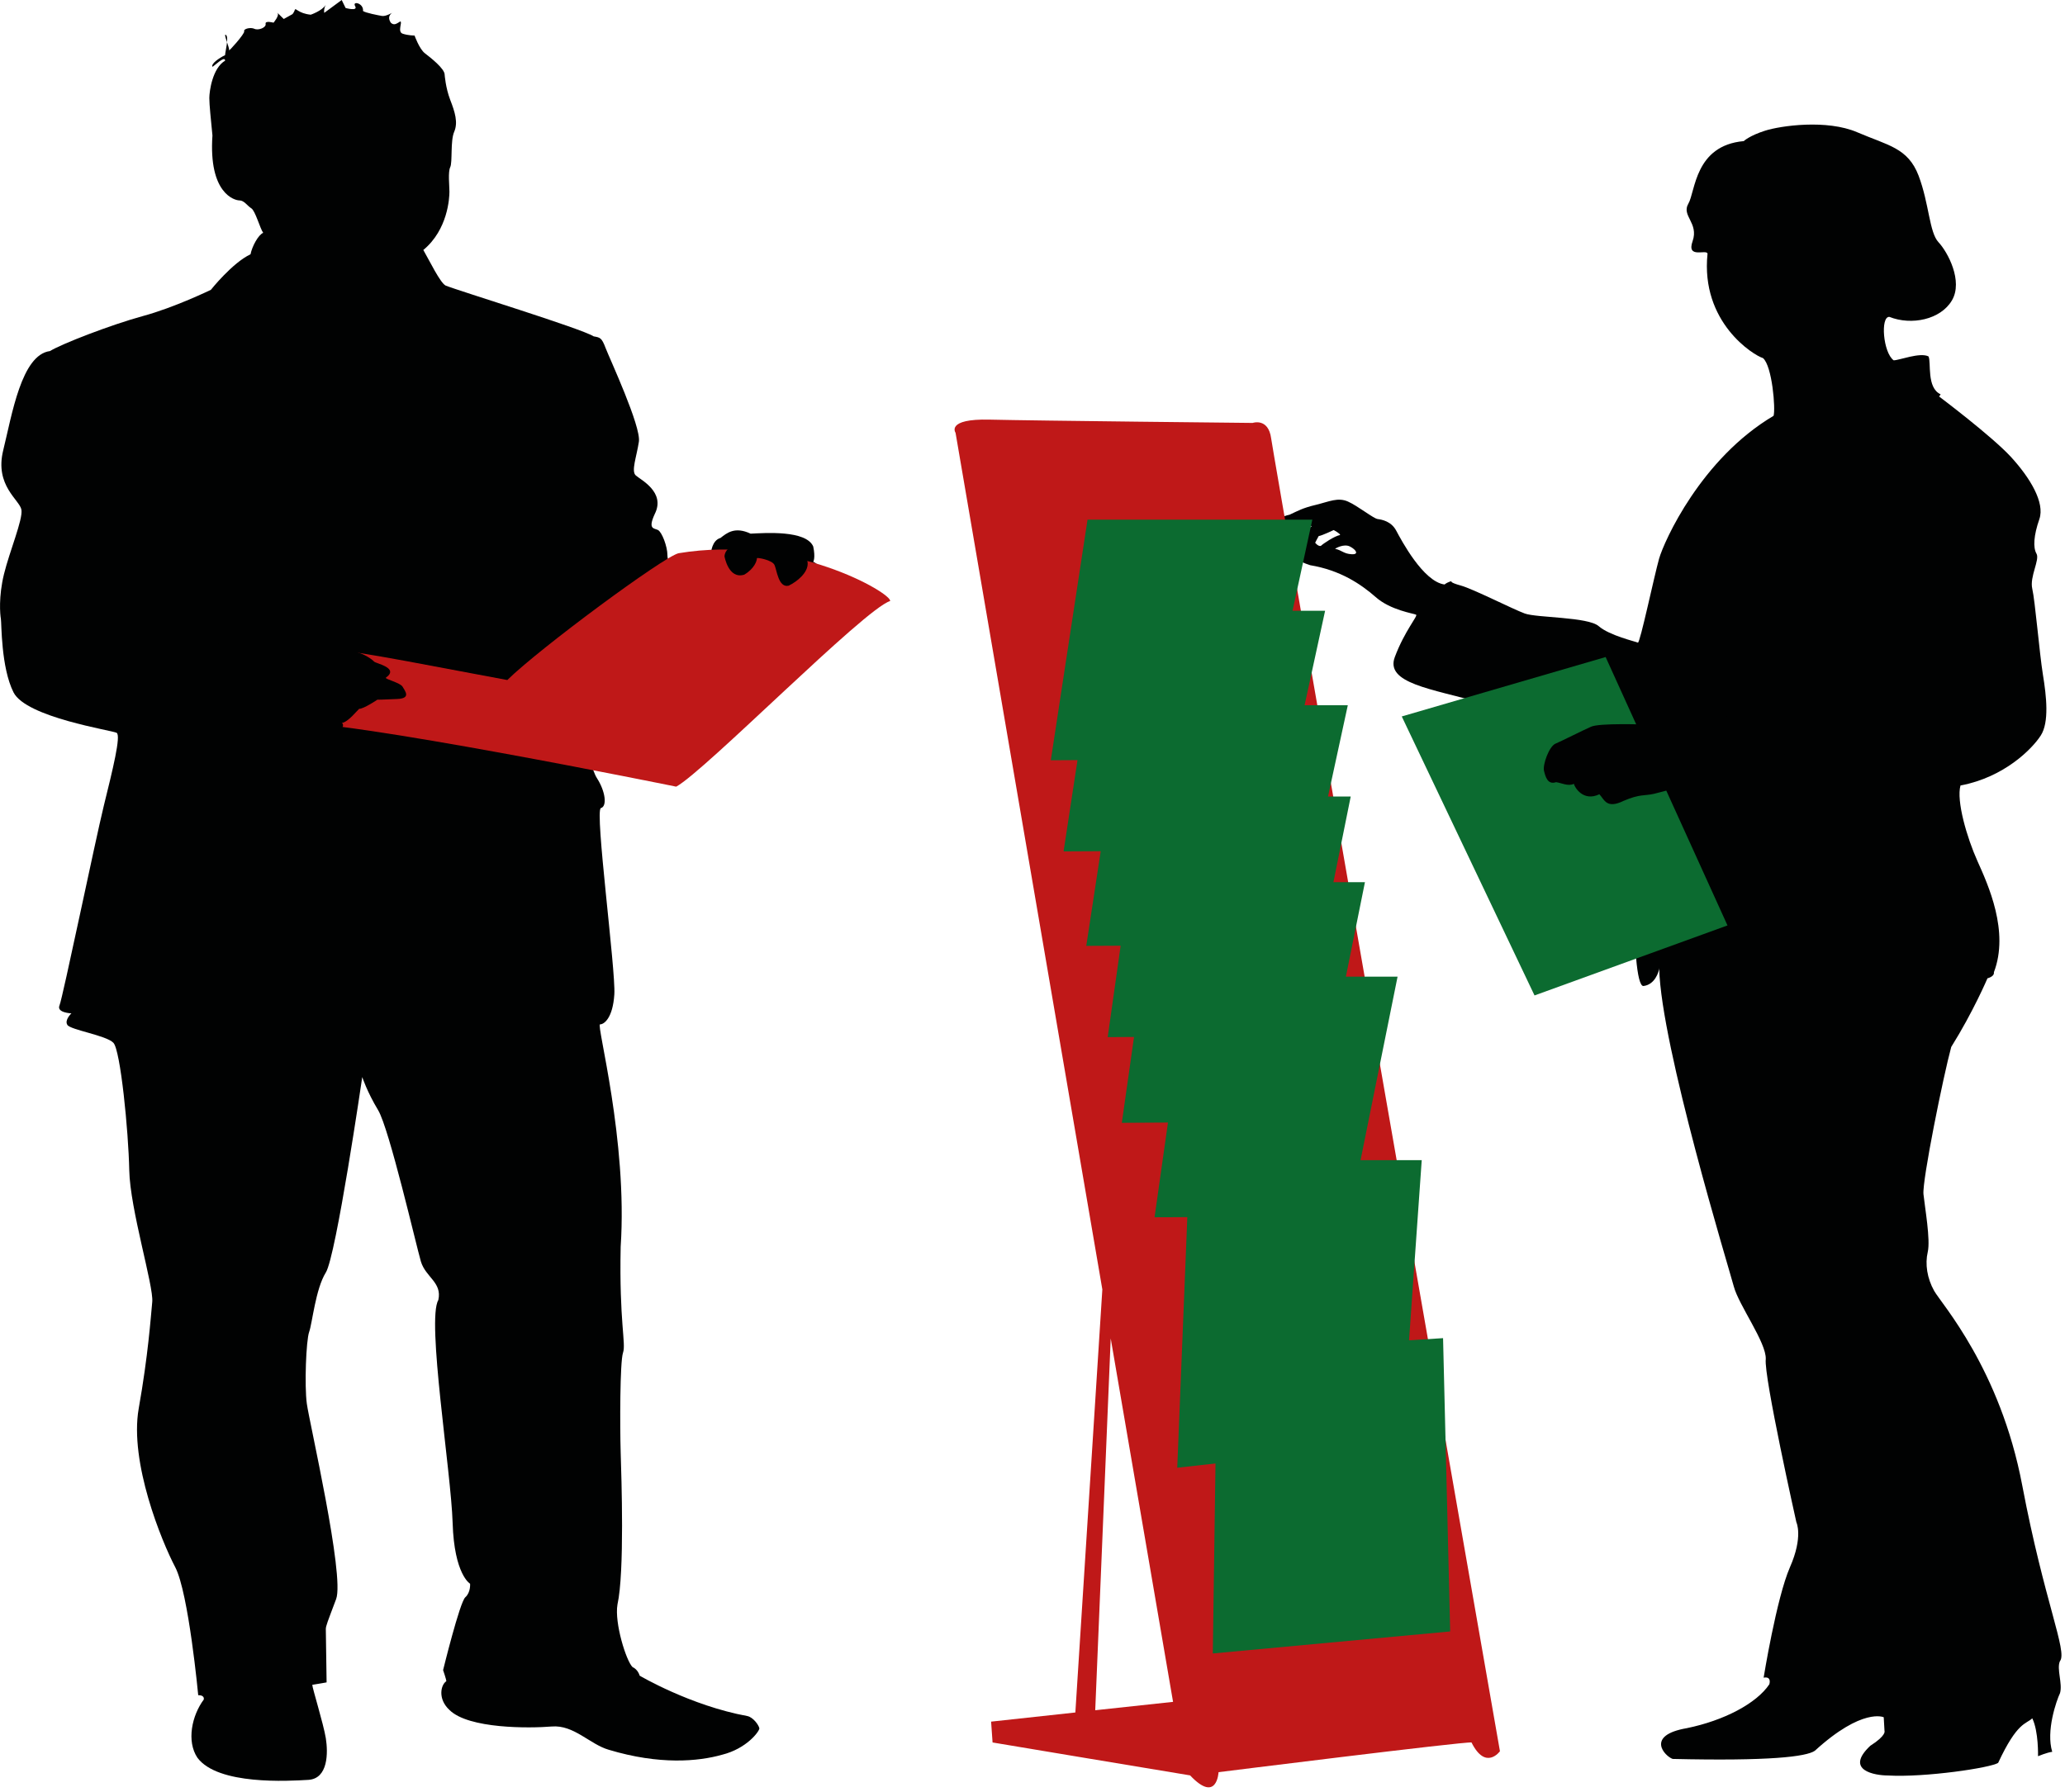 <?xml version="1.0" encoding="UTF-8" standalone="no"?>
<!DOCTYPE svg PUBLIC "-//W3C//DTD SVG 1.1//EN" "http://www.w3.org/Graphics/SVG/1.1/DTD/svg11.dtd">
<svg width="100%" height="100%" viewBox="0 0 212 184" version="1.1" xmlns="http://www.w3.org/2000/svg" xmlns:xlink="http://www.w3.org/1999/xlink" xml:space="preserve" xmlns:serif="http://www.serif.com/" style="fill-rule:evenodd;clip-rule:evenodd;stroke-linejoin:round;stroke-miterlimit:1.414;">
    <g transform="matrix(1,0,0,1,-1589.57,-1316.49)">
        <g>
            <g>
                <g>
                    <path d="M1759.9,1415.88C1759.9,1415.9 1759.9,1415.93 1759.9,1415.96C1759.91,1415.89 1759.91,1415.86 1759.9,1415.88Z" style="fill:rgb(1,2,2);fill-rule:nonzero;"/>
                    <path d="M1801.05,1487.07C1801.85,1486.11 1799.45,1480.98 1797.18,1469.02C1794.92,1457.06 1788.87,1450.35 1788.14,1449.05C1787.41,1447.75 1787.19,1446.29 1787.48,1445.05C1787.77,1443.8 1787.19,1440.53 1787.04,1439.12C1786.9,1437.71 1789.09,1426.93 1789.89,1424C1792.15,1420.39 1793.61,1416.95 1793.61,1416.95C1793.61,1416.95 1794.34,1416.78 1794.27,1416.33C1795.87,1412.15 1793.68,1407.36 1792.59,1404.93C1791.5,1402.51 1790.4,1398.73 1790.84,1397.15C1795.36,1396.3 1798.21,1393.37 1799.08,1392.02C1799.96,1390.66 1799.67,1388.01 1799.3,1385.75C1798.94,1383.5 1798.5,1378.19 1798.21,1376.95C1797.92,1375.71 1799.01,1373.96 1798.64,1373.34C1798.28,1372.72 1798.35,1371.48 1798.94,1369.79C1799.52,1368.1 1797.99,1365.56 1796.02,1363.41C1794.05,1361.27 1788.65,1357.21 1788.65,1357.21L1788.8,1356.98C1787.34,1356.31 1787.85,1353.71 1787.56,1353.09C1786.68,1352.64 1784.56,1353.49 1783.98,1353.49C1782.89,1352.7 1782.6,1348.97 1783.54,1349.03C1785.81,1349.93 1788.8,1349.31 1789.96,1347.34C1791.13,1345.36 1789.53,1342.37 1788.58,1341.36C1787.63,1340.34 1787.63,1337.41 1786.54,1334.53C1785.44,1331.66 1783.4,1331.43 1780.26,1330.08C1777.12,1328.72 1772.38,1329.4 1770.78,1329.91C1769.17,1330.42 1768.59,1330.98 1768.59,1330.98C1763.55,1331.43 1763.63,1336.17 1762.9,1337.41C1762.17,1338.65 1763.99,1339.38 1763.34,1341.25C1762.68,1343.11 1764.79,1342.04 1764.87,1342.54C1764.14,1349.6 1769.61,1352.98 1770.56,1353.26C1771.51,1354.05 1771.87,1358.51 1771.65,1359.19C1764.21,1363.59 1760.42,1372.05 1759.9,1373.85C1759.39,1375.66 1757.93,1382.6 1757.72,1382.48C1757.5,1382.37 1754.8,1381.75 1753.7,1380.79C1752.61,1379.83 1747.35,1379.94 1746.11,1379.49C1744.88,1379.04 1740.79,1376.96 1739.55,1376.62C1738.31,1376.28 1738.6,1376.17 1738.6,1376.17C1738.6,1376.17 1738.24,1376.22 1737.87,1376.51C1735.68,1376.22 1733.42,1371.93 1732.91,1370.98C1732.4,1370.02 1731.45,1369.85 1731.01,1369.79C1730.58,1369.74 1728.97,1368.44 1727.95,1367.99C1726.93,1367.54 1726.05,1367.99 1724.67,1368.33C1723.28,1368.66 1722.84,1368.94 1721.97,1369.34C1720.22,1369.74 1720.73,1370.36 1721.53,1370.47C1722.33,1370.58 1724.08,1370.36 1724.23,1370.53C1723.5,1370.98 1723.35,1372.22 1723.06,1372.56C1720.94,1373.18 1722.84,1374.14 1724.08,1374.53C1727.15,1375.04 1729.26,1376.45 1730.8,1377.8C1732.33,1379.16 1734.74,1379.49 1734.95,1379.61C1735.17,1379.72 1733.79,1381.24 1732.77,1383.95C1731.74,1386.66 1736.56,1387.22 1741.52,1388.63C1746.48,1390.04 1756.26,1392.19 1759.47,1392.24C1756.91,1399.46 1756.91,1417.91 1758.3,1417.74C1759.47,1417.6 1759.86,1416.3 1759.91,1415.96C1759.91,1415.93 1759.91,1415.9 1759.91,1415.88C1759.92,1415.86 1759.92,1415.9 1759.91,1415.96C1760.1,1423.92 1767.06,1446.69 1767.57,1448.6C1768.08,1450.52 1770.92,1454.36 1770.85,1456.05C1770.63,1457.8 1773.99,1472.8 1773.99,1472.8C1773.99,1472.8 1774.72,1474.27 1773.33,1477.43C1771.95,1480.59 1770.63,1488.77 1770.63,1488.77C1770.63,1488.77 1771.44,1488.54 1771.22,1489.44C1769.9,1491.42 1766.55,1493.17 1762.75,1493.95C1758.45,1494.69 1760.49,1496.83 1761.29,1497.11C1771.14,1497.34 1775.01,1496.89 1775.89,1496.27C1780.78,1491.81 1782.96,1492.83 1782.96,1492.83L1783.04,1494.24C1783.04,1494.24 1783.26,1494.69 1781.58,1495.76C1778.88,1498.3 1782.09,1498.81 1783.4,1498.81C1787.19,1499.03 1793.98,1498.02 1794.71,1497.51C1796.68,1493.28 1797.56,1493.56 1798.21,1492.94C1798.87,1494.29 1798.8,1496.83 1798.8,1496.83C1798.8,1496.83 1799.74,1496.44 1800.26,1496.38C1799.6,1494.24 1800.69,1491.13 1801.06,1490.35C1801.34,1489.38 1800.69,1487.86 1801.05,1487.07ZM1725.17,1372.55C1724.88,1372.61 1724.59,1372.22 1724.59,1372.22C1724.59,1372.22 1724.88,1371.65 1724.95,1371.54C1725.32,1371.48 1726.49,1370.92 1726.49,1370.92C1726.49,1370.92 1727.22,1371.31 1727.14,1371.43C1726.56,1371.54 1725.39,1372.33 1725.17,1372.55ZM1728.31,1373.4C1727.51,1373.35 1727.36,1373.01 1726.63,1372.84C1726.63,1372.84 1727.51,1372.28 1728.16,1372.61C1728.82,1372.95 1729.11,1373.46 1728.31,1373.4Z" style="fill:rgb(1,2,2);fill-rule:nonzero;"/>
                </g>
                <path d="M1720.07,1361.5C1719.78,1359.36 1718.17,1359.92 1718.17,1359.92C1718.17,1359.92 1695.7,1359.69 1691.17,1359.58C1686.65,1359.47 1687.67,1360.93 1687.67,1360.93L1702.74,1448.9L1699.97,1492.34L1691.32,1493.28L1691.47,1495.42C1691.47,1495.42 1711.02,1498.69 1711.75,1498.8C1714.52,1501.74 1714.67,1498.47 1714.67,1498.47C1714.67,1498.47 1739.91,1495.31 1740.64,1495.42C1742.1,1498.35 1743.56,1496.32 1743.56,1496.32C1743.56,1496.32 1720.36,1363.64 1720.07,1361.5ZM1702.01,1492.11L1703.6,1453.93L1710,1491.25L1702.01,1492.11Z" style="fill:rgb(191,24,24);fill-rule:nonzero;"/>
                <path d="M1747.11,1418.71L1733.48,1390.06L1754.41,1383.96L1766.92,1411.52L1747.11,1418.71Z" style="fill:rgb(12,107,48);fill-rule:nonzero;"/>
                <path d="M1723.28,1422.87L1703.29,1422.99L1706.79,1398.28L1728.24,1398.28L1723.28,1422.87Z" style="fill:rgb(12,107,48);fill-rule:nonzero;"/>
                <path d="M1724.74,1431.67L1704.74,1431.79L1708.25,1407.08L1729.7,1407.08L1724.74,1431.67Z" style="fill:rgb(12,107,48);fill-rule:nonzero;"/>
                <path d="M1728.09,1441.38L1708.1,1441.49L1711.6,1416.78L1733.05,1416.78L1728.09,1441.38Z" style="fill:rgb(12,107,48);fill-rule:nonzero;"/>
                <path d="M1733.49,1464.62L1710.43,1467.21L1711.7,1435.62L1735.53,1435.62L1733.49,1464.62Z" style="fill:rgb(12,107,48);fill-rule:nonzero;"/>
                <path d="M1738.45,1484.02L1714.08,1486.28L1714.52,1455.37L1737.72,1453.9L1738.45,1484.02Z" style="fill:rgb(12,107,48);fill-rule:nonzero;"/>
                <path d="M1722.61,1413.51L1701.09,1413.62L1704.86,1388.91L1727.94,1388.91L1722.61,1413.51Z" style="fill:rgb(12,107,48);fill-rule:nonzero;"/>
                <path d="M1720.27,1403.81L1698.76,1403.92L1702.53,1379.21L1725.61,1379.21L1720.27,1403.81Z" style="fill:rgb(12,107,48);fill-rule:nonzero;"/>
                <path d="M1718.96,1394.44L1697.45,1394.56L1701.22,1369.85L1724.3,1369.85L1718.96,1394.44Z" style="fill:rgb(12,107,48);fill-rule:nonzero;"/>
                <path d="M1766.54,1390.04C1766.54,1390.04 1760.12,1390.89 1759.1,1390.89C1758.08,1390.89 1753.77,1390.72 1752.9,1391.12C1752.02,1391.51 1749.91,1392.58 1749.25,1392.86C1748.6,1393.15 1747.94,1395.01 1748.08,1395.63C1748.23,1396.25 1748.45,1397.1 1749.32,1396.81C1749.83,1396.87 1750.56,1397.27 1751.15,1396.98C1751.22,1397.32 1752.1,1398.85 1753.77,1398.05C1754.29,1398.62 1754.5,1399.58 1756.25,1398.73C1757.93,1398 1758.44,1398.23 1759.39,1398C1760.34,1397.77 1763.33,1396.98 1763.91,1396.59C1764.35,1396.93 1765.23,1401.1 1767.27,1402.17C1768.15,1402.4 1773.91,1400.71 1774.64,1400.42C1775.37,1400.14 1773.18,1389.7 1766.54,1390.04Z" style="fill:rgb(1,2,2);fill-rule:nonzero;"/>
            </g>
            <g>
                <g>
                    <path d="M1621.47,1318C1621.47,1318 1622.61,1317.62 1623.02,1316.99C1622.77,1317.43 1622.86,1317.81 1622.86,1317.81L1624.65,1316.49L1625.05,1317.31C1625.05,1317.31 1626.35,1317.68 1626.03,1317.12C1625.7,1316.55 1626.92,1316.8 1626.84,1317.62C1627.09,1317.81 1628.39,1318.06 1628.8,1318.13C1629.2,1318.19 1629.93,1317.75 1629.93,1317.75C1629.93,1317.75 1629.2,1318.06 1629.69,1318.82C1630.02,1319.13 1630.26,1318.94 1630.67,1318.69C1630.91,1318.75 1630.34,1319.76 1630.91,1319.95C1631.48,1320.14 1632.13,1320.14 1632.13,1320.14C1632.13,1320.14 1632.62,1321.52 1633.19,1321.96C1633.76,1322.4 1635.22,1323.53 1635.22,1324.16C1635.22,1324.16 1635.31,1325.49 1635.79,1326.74C1636.28,1328 1636.61,1329.07 1636.2,1330.02C1635.79,1330.96 1636.04,1333.16 1635.79,1333.66C1635.55,1334.17 1635.71,1335.55 1635.71,1336.18C1635.71,1336.81 1635.55,1340.08 1633.03,1342.16C1633.68,1343.29 1634.74,1345.49 1635.31,1345.81C1636.69,1346.37 1649.22,1350.21 1650.52,1351.03C1651.17,1351.15 1651.34,1351.15 1651.74,1352.22C1652.15,1353.29 1655.4,1360.28 1655.16,1361.85C1654.92,1363.42 1654.35,1364.87 1654.84,1365.31C1655.32,1365.75 1657.93,1367.01 1656.79,1369.27C1656.06,1370.85 1656.71,1370.72 1657.11,1370.91C1657.52,1371.1 1658.09,1372.61 1658.09,1373.49C1658.09,1374.37 1658.82,1375.31 1660.04,1374.5C1661.26,1373.68 1662.57,1373.24 1662.57,1373.24C1662.57,1373.24 1662.65,1371.98 1663.54,1371.73C1664.19,1371.22 1665.01,1370.53 1666.63,1371.29C1668.1,1371.22 1672.33,1370.91 1673.06,1372.61C1673.31,1373.8 1673.06,1374.18 1673.06,1374.18C1673.06,1374.18 1673.88,1374.49 1673.71,1375.31C1673.8,1375.5 1674.45,1376.19 1674.04,1376.82C1673.88,1377.14 1674.2,1377.95 1673.39,1378.46C1673.06,1378.59 1671.27,1379.59 1670.38,1379.46C1669.48,1379.34 1665.66,1379.21 1665.33,1379.28C1665.01,1379.34 1665.09,1382.93 1665.01,1383.18C1664.92,1383.43 1661.02,1384.62 1659.88,1384.81C1658.74,1385 1651.58,1386.07 1650.6,1386.07C1649.63,1386.07 1648.41,1387.33 1648.41,1387.33C1648.41,1387.33 1649.95,1395.01 1650.85,1396.39C1651.74,1397.77 1651.91,1399.29 1651.26,1399.47C1650.6,1399.66 1652.8,1416.15 1652.64,1418.6C1652.48,1421.05 1651.58,1421.68 1651.17,1421.68C1650.77,1421.68 1654.02,1433.57 1653.29,1444.52C1653.13,1452.26 1653.86,1454.46 1653.53,1455.4C1653.21,1456.35 1653.21,1462.95 1653.29,1465.6C1653.37,1468.24 1653.7,1477.93 1652.96,1481.26C1652.64,1483.15 1653.86,1487.05 1654.51,1487.68C1655.08,1487.93 1655.24,1488.56 1655.24,1488.56C1655.24,1488.56 1660.45,1491.64 1666.31,1492.71C1666.88,1492.84 1667.45,1493.59 1667.53,1493.97C1667.53,1494.28 1666.23,1496.05 1663.7,1496.68C1661.26,1497.37 1657.28,1497.74 1652.07,1496.17C1650.12,1495.61 1648.49,1493.59 1646.21,1493.78C1643.93,1493.97 1637.67,1494.03 1635.71,1492.08C1634.49,1490.95 1634.82,1489.5 1635.39,1489.13C1635.39,1488.94 1635.06,1487.99 1635.06,1487.99C1635.06,1487.99 1636.77,1481.01 1637.34,1480.51C1637.91,1480 1637.83,1479.12 1637.83,1479.12C1637.83,1479.12 1636.2,1478.18 1636.04,1472.89C1635.88,1467.61 1633.35,1452.01 1634.57,1449.99C1634.98,1448.17 1633.27,1447.66 1632.78,1446.03C1632.3,1444.39 1629.53,1432.38 1628.39,1430.49C1627.25,1428.6 1626.76,1427.09 1626.76,1427.09C1626.76,1427.09 1624.08,1445.46 1623.02,1447.16C1621.96,1448.86 1621.63,1452.38 1621.31,1453.26C1620.99,1454.15 1620.82,1458.8 1621.07,1460.63C1621.31,1462.45 1624.97,1478.3 1624.08,1480.69C1623.18,1483.08 1623.02,1483.46 1623.02,1483.78C1623.02,1484.09 1623.1,1489.25 1623.1,1489.25C1623.1,1489.25 1622.04,1489.44 1621.63,1489.5C1621.63,1489.82 1622.77,1493.47 1623.02,1494.98C1623.26,1496.49 1623.26,1499.13 1621.23,1499.26C1619.19,1499.38 1611.95,1499.82 1609.84,1496.99C1608.7,1495.29 1609.27,1492.65 1610.49,1491.01C1610.57,1490.51 1609.92,1490.57 1609.92,1490.57C1609.92,1490.57 1608.94,1480.07 1607.56,1477.42C1606.17,1474.78 1602.84,1466.66 1603.81,1461.13C1604.79,1455.59 1605.04,1451.82 1605.2,1450.18C1605.36,1448.55 1602.92,1440.68 1602.84,1436.66C1602.76,1432.63 1601.94,1424.32 1601.21,1423.57C1600.48,1422.81 1596.82,1422.25 1596.49,1421.74C1596.16,1421.24 1596.9,1420.55 1596.9,1420.55C1596.9,1420.55 1595.35,1420.49 1595.68,1419.73C1596,1418.98 1599.34,1402.87 1600.23,1399.22C1601.13,1395.57 1602.02,1391.99 1601.54,1391.74C1601.05,1391.48 1592.26,1390.16 1590.96,1387.59C1589.66,1385.01 1589.74,1380.48 1589.66,1380.03C1589.58,1379.6 1589.41,1377.77 1589.98,1375.44C1590.55,1373.11 1591.93,1369.84 1591.77,1368.84C1591.61,1367.83 1589,1366.38 1589.9,1362.73C1590.8,1359.08 1591.77,1352.92 1594.7,1352.54C1595.92,1351.79 1600.97,1349.84 1604.22,1348.95C1607.48,1348.07 1611.22,1346.25 1611.22,1346.25C1611.22,1346.25 1613.42,1343.48 1615.29,1342.6C1615.45,1341.78 1616.1,1340.59 1616.59,1340.4C1616.27,1339.96 1615.78,1338.13 1615.37,1337.88C1614.96,1337.63 1614.64,1337.07 1614.15,1337.07C1613.66,1337.07 1610.97,1336.37 1611.38,1330.4C1611.22,1328.76 1611.06,1327.25 1611.06,1326.56C1611.06,1325.87 1611.38,1323.48 1612.68,1322.72C1612.68,1322.15 1611.54,1323.29 1611.38,1323.35C1611.22,1323.04 1612.03,1322.47 1612.68,1322.15C1612.68,1321.84 1613.09,1320.33 1612.77,1320.08C1612.44,1319.83 1613.17,1321.46 1613.09,1321.65C1613.01,1321.84 1614.72,1319.95 1614.64,1319.7C1614.55,1319.45 1615.29,1319.26 1615.69,1319.45C1616.1,1319.64 1616.91,1319.32 1616.84,1318.95C1616.75,1318.57 1617.65,1318.82 1617.65,1318.82C1617.65,1318.82 1618.3,1318.07 1618.05,1317.81C1617.81,1317.56 1618.7,1318.44 1618.7,1318.44L1619.6,1317.94C1619.6,1317.94 1619.76,1317.75 1619.84,1317.5C1619.93,1317.24 1620.17,1317.87 1621.47,1318Z" style="fill:rgb(1,2,2);fill-rule:nonzero;"/>
                    <path d="M1680.95,1378.21C1681.2,1377.45 1670.87,1371.35 1659.23,1373.3C1657.69,1373.66 1644.97,1383.06 1641.65,1386.32C1636.3,1385.35 1625.26,1383.12 1624.08,1383.3C1621.64,1386.51 1618.2,1390.13 1618.88,1390.7C1624.36,1390.21 1658.99,1397.27 1658.99,1397.27C1661.93,1395.68 1678.31,1379.02 1680.95,1378.21Z" style="fill:rgb(191,24,24);fill-rule:nonzero;"/>
                    <path d="M1616.59,1382.61C1616.59,1382.61 1619.68,1381.23 1621.47,1381.61C1623.26,1381.98 1625.13,1383.18 1626.11,1383.43C1627.09,1383.68 1627.82,1384.25 1627.98,1384.43C1628.14,1384.62 1630.59,1385.07 1629.2,1386.07C1628.96,1386.2 1630.67,1386.58 1630.91,1387.02C1631.15,1387.45 1631.81,1388.21 1630.34,1388.27C1628.88,1388.34 1628.31,1388.34 1628.31,1388.34C1628.31,1388.34 1626.92,1389.28 1626.44,1389.28C1626.28,1389.4 1625.3,1390.66 1624.65,1390.73C1624.81,1390.73 1625.05,1391.36 1623.91,1391.61C1622.78,1391.86 1618.54,1392.49 1617.4,1391.42C1616.27,1390.35 1614.8,1393.18 1614.39,1393.31C1613.99,1393.43 1610.57,1393.18 1610.24,1393.06C1609.92,1392.93 1608.7,1385.57 1612.44,1382.11C1613.99,1381.92 1615.53,1382.04 1616.59,1382.61Z" style="fill:rgb(1,2,2);fill-rule:nonzero;"/>
                </g>
                <path d="M1663.95,1373.62C1663.95,1373.62 1664.35,1376.01 1665.98,1375.5C1667.04,1374.87 1667.28,1374.06 1667.28,1373.8C1667.37,1373.74 1668.83,1373.99 1669.08,1374.5C1669.32,1375 1669.48,1376.89 1670.54,1376.63C1671.43,1376.2 1672.49,1375.31 1672.49,1374.37C1672.49,1373.43 1671.27,1372.04 1668.75,1371.98C1666.23,1371.92 1664.03,1372.29 1663.95,1373.62Z" style="fill:rgb(1,2,2);fill-rule:nonzero;"/>
            </g>
        </g>
    </g>
</svg>
